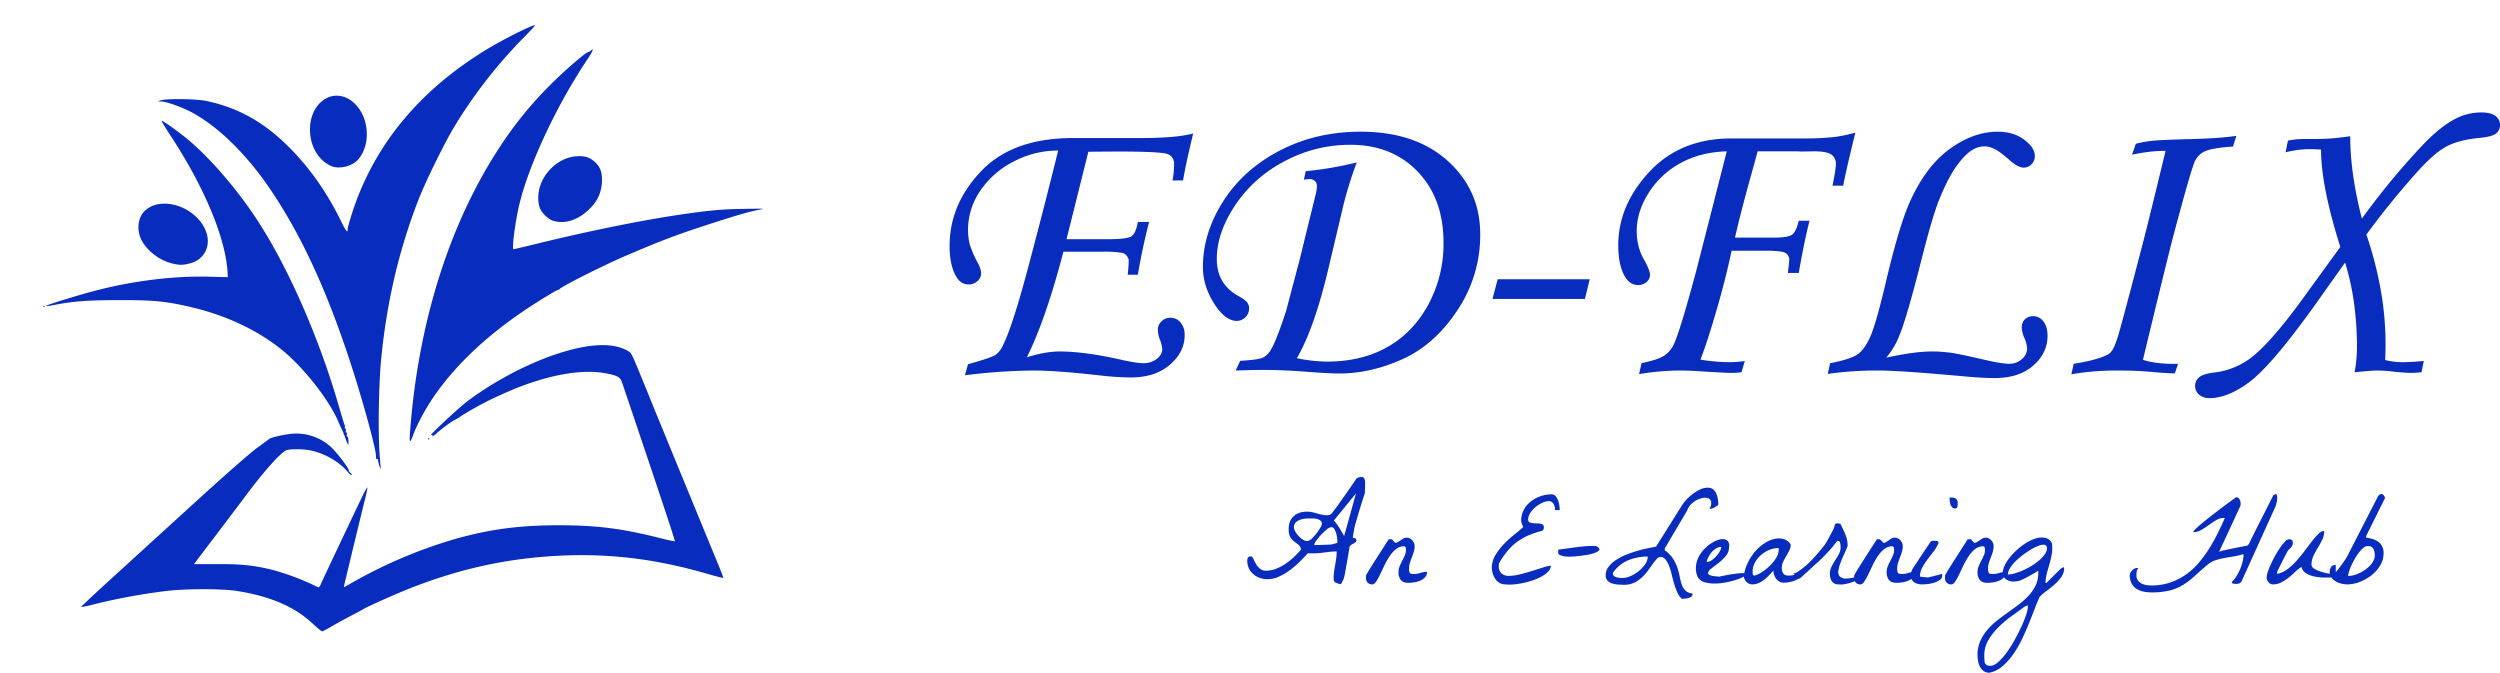 <svg xmlns="http://www.w3.org/2000/svg" width="1649.236" height="443.791" viewBox="0 0 1649.236 443.791">
  <g id="logo_blue" transform="translate(-92.227 -110.568)">
    <g id="logo-icon" transform="translate(92.227 110.568)">
      <g id="layer101">
        <path id="Path_1" data-name="Path 1" d="M0,214.844V0H536.765V429.688H0Z" fill="none"/>
      </g>
      <g id="layer102" transform="translate(28.451 16.58)">
        <path id="Path_2" data-name="Path 2" d="M926.91,3479.527c-11.882-11.191-27.978-18.169-50.292-21.692-9.879-1.52-33.5-1.52-46.63.069a403.99,403.99,0,0,0-47.6,8.773,55.493,55.493,0,0,1-8.428,1.8c-.207-.137,11.26-10.845,25.422-23.695,14.093-12.85,38.755-35.37,54.713-49.877,16.1-14.645,32.192-28.738,35.992-31.432,3.8-2.763,7.323-5.319,7.737-5.734,1.451-1.382,12.849-3.73,17.892-3.73a34.233,34.233,0,0,1,22.866,8.635c3.661,3.247,11.951,14.024,11.951,15.544a3.008,3.008,0,0,0,1.174,1.8c.691.483,1.036,1.1.76,1.312-.276.277-1.382-.552-2.418-1.8-5.665-6.908-15.751-12.643-25.146-14.438-4.559-.9-13.126-.9-15.405-.07-3.661,1.452-14.231,13.127-26.182,29.083-6.7,8.911-17.27,22.936-23.557,31.156l-11.329,14.923h15.336c16.3-.069,24.524.828,37.028,3.937a168.608,168.608,0,0,1,26.113,9.672c1.934.967,3.73,1.8,3.869,1.8a8.87,8.87,0,0,0,1.658-2.9c2.072-4.628,25.629-54.3,27.978-59.065,1.243-2.349,2.28-4.144,2.418-4.006.207.139-.484,3.454-1.451,7.392-1.658,6.494-13.264,54.505-13.885,57.407-.138.622-.069,1.036.138.9.276-.138,3.73-2.072,7.737-4.353a315.018,315.018,0,0,1,67.009-27.839c22.382-6.078,40.758-8.5,65.627-8.566,25.906-.069,42.485,2,68.943,8.7,4.628,1.174,8.635,2,8.773,1.8.207-.139-7.323-23.005-16.649-50.707s-17.478-51.88-18.1-53.677c-1.243-3.937-2.97-4.905-11.191-6.425-17.063-3.108-41.38,1.8-67.493,13.609a213.507,213.507,0,0,0-27.425,14.507,37.33,37.33,0,0,1-4.352,2.694c-.76,0-9.6,6.494-12.089,8.912-1.451,1.312-2.625,2-2.625,1.519s-.414-.622-.829-.415c-2.694,1.383,18.238-18.167,24.455-22.8a223.739,223.739,0,0,1,48.91-27.287c25.767-10.086,45.18-12.021,56.3-5.458,2.625,1.589,1.934.139,11.468,23.418,4.214,10.432,9.188,22.59,10.984,26.942s10.017,24.455,18.307,44.559c8.29,20.171,16.718,40.62,18.721,45.524,2.072,4.905,3.592,9.05,3.454,9.257-.207.139-4.629-.967-9.879-2.487-31.916-9.327-60.93-13.2-91.74-12.365-37.3,1.105-71.223,8.22-106.869,22.52-8.842,3.524-27.909,12.09-29.153,13.125-.414.277-3.73,2.074-7.323,3.938s-9.326,4.973-12.78,6.977c-3.385,2-6.494,3.662-6.908,3.592C932.574,3484.5,929.88,3482.289,926.91,3479.527Z" transform="translate(-748.944 -3084.587)" fill="#082cbd"/>
        <path id="Path_3" data-name="Path 3" d="M1651.177,530.35a20.6,20.6,0,0,1-.76-3.523c0-.484-.276-.691-.691-.484-.414.276-.691-.691-.691-2.418,0-4.421-8.428-35.37-16.234-59.41-16.027-49.532-33.574-87.388-54.782-118.13-15.06-21.83-33.159-39.446-50.084-48.634-6.287-3.454-17.063-7.323-20.586-7.392l-2.349-.069,2.072-.691c3.661-1.244,23.419-.967,30.051.414,20.31,4.283,36.889,13.333,52.778,28.738,14.576,14.162,26.251,30.534,35.991,50.291,3.316,6.908,4.491,8.359,4.491,5.8,0-2.141,4.076-14.991,7.254-22.935,15.543-38.617,42.9-70.049,82.553-94.711,10.915-6.839,31.362-17.2,33.85-17.2.345,0-3.109,3.8-7.806,8.5a319.713,319.713,0,0,0-45.87,59.134c-6.08,10.086-18.653,35.646-23.212,47.39-12.988,33.435-21.07,67.907-24.731,106.04-1.658,17.27-2.073,51.6-.76,64.591.346,3.8.553,7.046.484,7.115C1652.006,532.906,1651.591,531.87,1651.177,530.35Z" transform="translate(-1429.482 -240)" fill="#082cbd"/>
        <path id="Path_4" data-name="Path 4" d="M637.573,1362.458c-.9-2.418-2-5.112-2.487-6.079s-1.52-3.178-2.28-5.042c-6.148-14.577-23.488-36.545-38.064-48.081-15.405-12.227-35.37-21.692-56.785-26.942-17.892-4.352-26.32-5.25-49.6-5.181-21.07,0-30.741.76-43.66,3.316-2.625.552-4.7.691-4.7.484,0-.553,21.484-7.185,32.468-10.017,24.386-6.424,51.6-9.809,74.332-9.257l13.125.345-.207-3.869c-1.589-22.659-15.474-55.749-37.3-89.046-3.592-5.457-6.356-10.086-6.217-10.293.414-.346,8.428,5.25,15.336,10.708,15.129,12.02,34.334,34.057,48.288,55.611,20.241,31.225,40.206,76.75,53.262,121.722,1.658,5.734,3.316,11.191,3.73,12.3.415,1.036.484,1.865.276,1.865-.276,0-.138.345.276.76a1.809,1.809,0,0,1,.414,1.727c-.207.552-.069.967.346.967s.553.691.276,1.52c-.207.76-.069,1.312.276,1.1s.691.967.76,2.625a10.565,10.565,0,0,1-.069,3.04A22.487,22.487,0,0,1,637.573,1362.458Z" transform="translate(-438.055 -1089.723)" fill="#082cbd"/>
        <path id="Path_5" data-name="Path 5" d="M3912.673,725.435c5.8-79.513,30.119-150.667,69.358-203.1a257.329,257.329,0,0,1,25.7-29.014c9.4-9.119,21.554-19.481,22.591-19.2.276.069,1.035-.414,1.727-.967,2.21-2.072,1.242.414-2.143,5.527-20.033,29.705-38.755,69.565-45.041,95.816-2.694,11.122-5.112,29.705-3.868,29.705.277,0,7.391-1.658,15.819-3.731,34.333-8.428,70.67-15.751,95.817-19.343,18.168-2.625,25.561-3.316,39.722-3.523,14.438-.276,14.922-.276,10.293.622-6.631,1.313-12.918,3.109-30.258,8.7-23.556,7.6-32.883,11.122-58.1,21.9-13.472,5.8-39.791,19-42.554,21.346a3.423,3.423,0,0,1-1.589.967c-.829,0-11.4,6.425-19.758,11.951-27.356,18.169-48.149,37.926-62.588,59.2-5.181,7.668-10.777,18.168-13.056,24.524C3912.673,732.481,3912.189,732.136,3912.673,725.435Z" transform="translate(-3670.669 -456.362)" fill="#082cbd"/>
        <path id="Path_6" data-name="Path 6" d="M4090,4182.4c0-.482.208-.69.483-.482a.827.827,0,0,1,0,.966C4090.207,4183.1,4090,4182.888,4090,4182.4Z" transform="translate(-3835.907 -3909.533)" fill="#082cbd"/>
        <path id="Path_7" data-name="Path 7" d="M411.922,2920.905a.831.831,0,0,1,.967,0c.207.277,0,.484-.484.484S411.714,2921.182,411.922,2920.905Z" transform="translate(-411.842 -2735.56)" fill="#082cbd"/>
        <path id="Path_8" data-name="Path 8" d="M1344.031,1984.054c-8.29-2-16.579-8.359-20.241-15.543-3.04-6.079-2.487-13.886,1.451-18.307,9.809-11.192,33.159-4.767,40.551,11.191,4.628,9.948.276,19.9-9.879,22.59C1351.147,1985.229,1348.936,1985.229,1344.031,1984.054Z" transform="translate(-1258.981 -1826.824)" fill="#082cbd"/>
        <path id="Path_9" data-name="Path 9" d="M5150.49,1533.768c-3.315-.9-7.667-5.112-8.981-8.5a19.943,19.943,0,0,1-.966-8.152c.69-13.125,12.366-25.146,25.285-25.975,5.25-.345,8.564.691,12.019,3.8,3.662,3.316,4.973,7.185,4.628,13.471a24.991,24.991,0,0,1-7.184,16.442C5167.83,1532.87,5158.642,1536.186,5150.49,1533.768Z" transform="translate(-4813.844 -1404.654)" fill="#082cbd"/>
        <path id="Path_10" data-name="Path 10" d="M2973.954,960.086c-8.428-3.661-13.955-13.126-13.955-23.972,0-19.619,17.616-29.429,30.051-16.649,9.119,9.326,10.017,26.527,2,36.061C2988.047,960.363,2979.481,962.5,2973.954,960.086Z" transform="translate(-2783.969 -867.172)" fill="#082cbd"/>
      </g>
    </g>
    <path id="Path_19" data-name="Path 19" d="M171.688,86.637h-6.936a72.3,72.3,0,0,0,1.047-10.6q0-5.234-4.389-6.87t-33.08-1.636l-19.126.131L94.812,125.371h27.047q12.806,0,15.746-1.9t4.247-9.487h7.459q-4.188,15.834-7.459,34.809h-6.674q.654-6.15.654-9.553,0-1.439-1.832-3.533a5.643,5.643,0,0,0-3.4-1.439,66.467,66.467,0,0,0-11-.654H92.757q-11.6,44.437-24.119,69.662,12.178-3.84,21.608-3.84,15.713,0,38.5,4.973,12.047,2.748,16.37,2.748a14.306,14.306,0,0,0,9.3-2.867q3.535-2.867,3.535-6.514A22.213,22.213,0,0,0,156.164,191a19.258,19.258,0,0,1-1.1-6.124,7.254,7.254,0,0,1,2.421-5.343,8.069,8.069,0,0,1,5.823-2.345,8.494,8.494,0,0,1,6.739,3.141,12.457,12.457,0,0,1,2.683,8.375q0,11.123-9.756,19.5t-25.733,8.375a197.121,197.121,0,0,1-21.216-1.439Q87.874,212,73.077,212a383.034,383.034,0,0,0-45.312,3.141l2.071-7.31q15.529-4.28,18.294-6.289a15.054,15.054,0,0,0,4.607-5.9Q59.007,183.223,69,145.835T89.316,66.877a62.481,62.481,0,0,0-29.74,7.448A58.219,58.219,0,0,0,37.7,93.729a45.068,45.068,0,0,0-7.861,25.153,38.373,38.373,0,0,0,1.112,9.8,63.954,63.954,0,0,0,5.038,11.761q2.486,4.572,2.486,7.447a6.768,6.768,0,0,1-2.406,5.1,8.4,8.4,0,0,1-5.916,2.222q-5.073,0-8.064-5.1-4.421-7.459-4.421-20.283,0-27.48,20.807-49.334T99.061,58.633h44.885q23.293,0,34.416-3.01Q173.127,77.438,171.688,86.637Zm79.657-.523,1.307-5.627a231.855,231.855,0,0,0,33.619-5.762,248.263,248.263,0,0,0-9.941,32.979l-8.633,36.51q-9.287,39.522-20.927,59.674a103.82,103.82,0,0,0,19.87,2.225q22.878,0,39.872-9.618t26.995-28.069a84.017,84.017,0,0,0,10-40.7q0-29.182-17-46.913T282.055,63.082a91.151,91.151,0,0,0-43.668,10.992A87.661,87.661,0,0,0,205.9,103.19q-11.963,18.124-11.963,35.267,0,16.75,14.656,24.6,4.188,2.355,5.431,4.057a6.9,6.9,0,0,1,1.243,4.188,8.3,8.3,0,0,1-8.017,7.982q-6.964,0-13.536-9.16-8.937-12.824-8.937-26.3,0-22.508,13.413-43.511t37.36-33.435q23.947-12.432,53.26-12.432,36.117,0,57.513,19.3t21.4,48.483a88.878,88.878,0,0,1-14.906,49.792q-14.906,22.7-36.022,32.322t-42.168,9.618q-6.8,0-23.536-1.309-14.121-1.047-26.8-1.047-5.885,0-17.913.393l3.01-6.412q12.029-.654,14.971-2.094a12.387,12.387,0,0,0,5.034-4.842q3.793-6.02,10.33-26.172l9.019-34.154,10.459-42.66a22.7,22.7,0,0,0,.785-5.365,4.387,4.387,0,0,0-1.308-3.337A5.1,5.1,0,0,0,255,85.721,32.552,32.552,0,0,0,251.344,86.113ZM379.237,151.8h60.713L436.8,164.76H375.828ZM607.188,90.039h-7.066q2.225-10.992,2.225-14.133a7.281,7.281,0,0,0-3.007-6.412Q596.332,67.4,587.968,67.4l-8.363.131-2.744-.131H550.724q-.787,3.01-4.194,15.311-7.077,25.387-10.745,41.613h25.489q9.281,0,12.027-1.832t4.574-9.291h7.066q-4.057,16.488-7.066,34.416h-7.2q.916-7.459.916-8.768a5.03,5.03,0,0,0-3.139-4.711q-1.83-.916-9.935-1.178H533.55q-3.791,18.189-9.934,39.258T513.03,204.8a117.483,117.483,0,0,0,18.674,1.7,71.068,71.068,0,0,0,10.577-.785l-2.225,7.459a68.948,68.948,0,0,1-7.066.393q-2.879,0-18.059-.916Q505.9,212,499.621,212a168.152,168.152,0,0,0-27.088,2.355l1.57-7.2q11.646-2.486,15.376-5.234a18.507,18.507,0,0,0,5.692-6.674q4.057-7.982,15.18-49.465L530.373,67.4q-17.535.523-30.687,7.852a57.155,57.155,0,0,0-20.937,19.694q-7.786,12.366-7.786,25.06a44.1,44.1,0,0,0,1.309,10.469,37.337,37.337,0,0,0,3.664,8.637q3.795,6.936,3.795,9.684a6.268,6.268,0,0,1-2.225,4.776,8.214,8.214,0,0,1-5.758,2.028q-5.234,0-8.506-5.5-4.449-7.328-4.449-20.807,0-26.3,20.545-48.418,20.545-21.984,54.176-21.984h50.25a179.693,179.693,0,0,0,18.451-1.047A110.176,110.176,0,0,0,615.17,55.1Q608.5,82.449,607.188,90.039ZM596.98,214.225l1.57-7.066q13.74-2.617,18.386-6.02t8.375-12.1q3.729-8.7,10.142-35.921,8.506-35.986,15.441-51.82,10.6-23.816,26.368-35.332t31.864-11.516q10.338,0,17.4,5.234T733.6,70.541a7.428,7.428,0,0,1-2.157,5.365,6.94,6.94,0,0,1-5.163,2.225q-3.922,0-9.542-5.1-6.275-5.5-9.739-7.2a15.224,15.224,0,0,0-6.731-1.7,14.847,14.847,0,0,0-7.451,2.094q-5.1,2.879-10.916,10.927t-12.091,23.882q-4.067,10.73-10.367,35.332-9.841,39.127-14.959,51.951a52.815,52.815,0,0,1-8.9,15.18q18.713-4.057,29.836-4.057a89.95,89.95,0,0,1,12.824.851q5.889.851,20.545,4.253,12.693,3.01,17.8,3.01a12.241,12.241,0,0,0,8.44-3.088,9.227,9.227,0,0,0,3.468-7.031,20.024,20.024,0,0,0-1.832-6.964,19.171,19.171,0,0,1-1.7-6.7,7.432,7.432,0,0,1,2.094-5.586,7.548,7.548,0,0,1,5.5-2.036,8.256,8.256,0,0,1,6.674,3.468q2.748,3.468,2.748,9.487,0,11.385-9.422,19.629t-25.518,8.244q-7.982,0-20.545-1.178Q644.09,212,631,212A230.965,230.965,0,0,0,596.98,214.225ZM866.551,57.193l-2.225,7.066q-14.814.916-19.664,3.664a14.491,14.491,0,0,0-5.245,5.5q-2.482,4.711-14.507,49.988-3.92,14.918-19.995,81.525,9.16,3.01,23.162,2.617l-2.094,6.281q-4.188.131-16.75-1.047Q800.205,212,788.166,212a173.251,173.251,0,0,0-30.49,2.486l1.57-6.936q14.395-2.225,21.854-5.758a8.447,8.447,0,0,0,2.879-2.225q1.963-2.355,4.253-9.487t15.638-58.3Q807.795,117,819.834,67.139q-9.029-.262-22.115,2.486l2.486-7.2A74.113,74.113,0,0,1,811.459,60.4q5.758-.589,26.041-1.112Q856.475,58.764,866.551,57.193ZM899,68.055l1.57-7.721a49.989,49.989,0,0,1,10.992-1.047q12.824,0,15.572-.262,5.234-.262,14.525-1.57,0,24.411,7.684,54.335a484.468,484.468,0,0,1,39.17-47.531q12.43-13.348,23.291-18.713a36.59,36.59,0,0,1,16.355-3.795q6.279,0,9.289,2.29a7.145,7.145,0,0,1,3.01,5.954,6.84,6.84,0,0,1-2.748,5.758q-2.748,2.094-11.646,2.879-12.432,1.309-20.152,5.169T987.857,78.785a524.9,524.9,0,0,0-35.539,43.543,247.2,247.2,0,0,1,9.511,36.787,203.321,203.321,0,0,1,3.127,34.953q0,5.106-.262,11A46.81,46.81,0,0,0,976.08,206.5q5.234,0,14.133-.785l-1.57,7.459q-5.234.393-6.8.393-3.533,0-11.254-.785A94.256,94.256,0,0,0,959.723,212q-4.188,0-15.18,1.178a94.9,94.9,0,0,0,1.57-16,215.47,215.47,0,0,0-1.963-29.706,167,167,0,0,0-5.887-26.69l-21.2,29.869q-27.48,38.08-41.744,48.811t-26.434,10.73a9.924,9.924,0,0,1-7-2.355,7.4,7.4,0,0,1-2.552-5.627,7.26,7.26,0,0,1,2.617-5.692q2.617-2.29,9.947-3.206a49.316,49.316,0,0,0,24.082-9.553q13.35-10.207,34.158-38.865l24.99-34.424q-12.72-40.119-12.72-64.244-5.492-.262-7.976-.262A66.2,66.2,0,0,0,899,68.055Z" transform="translate(701 143)" fill="#082cbd"/>
    <path id="Path_20" data-name="Path 20" d="M58.008,93.045a31.659,31.659,0,0,1,.308-4.395q.308-2.2.7-4.351t.7-4.395a33.248,33.248,0,0,0,.308-4.526,41.065,41.065,0,0,0-5.01.264q-2.109.264-4.131.527t-4.307.4a50.76,50.76,0,0,1-5.537-.044q-2.373,2.637-5.405,5.625a61.313,61.313,0,0,1-6.46,5.537,39.164,39.164,0,0,1-7.207,4.263,18.356,18.356,0,0,1-7.646,1.714,14.673,14.673,0,0,1-5.054-.879A13.65,13.65,0,0,1,5.01,90.32a11.323,11.323,0,0,1-2.9-3.823,11.517,11.517,0,0,1-1.055-4.966,3.974,3.974,0,0,1,.483-2.153q.483-.747,2.065-.747.791,0,1.406,1.45a33.5,33.5,0,0,0,1.626,3.252,13.071,13.071,0,0,0,2.593,3.252,6.129,6.129,0,0,0,4.307,1.45,17.593,17.593,0,0,0,6.548-1.274,32.6,32.6,0,0,0,6.152-3.252,42.248,42.248,0,0,0,5.537-4.438q2.593-2.461,4.7-4.834a4.671,4.671,0,0,0-1.582-3.252q-1.318-1.055-2.769-2.109a10.482,10.482,0,0,1-2.593-2.812,10.413,10.413,0,0,1-1.143-5.537q0-5.361,3.252-8.394T40.518,49.1a15.552,15.552,0,0,1,3.3.352q1.626.352,3.3.835t3.3.835a15.551,15.551,0,0,0,3.3.352,4.68,4.68,0,0,0,1.714-.264,3.512,3.512,0,0,0,1.187-.791,10.627,10.627,0,0,0,1.143-1.406q.615-.879,1.582-2.109.527-.7,1.626-2.241t2.417-3.428q1.318-1.89,2.813-4t2.813-4.043q1.318-1.934,2.373-3.428t1.494-2.285a5.037,5.037,0,0,1,1.758-1.011,6.932,6.932,0,0,1,1.846-.22A1.809,1.809,0,0,1,78.047,27a3.911,3.911,0,0,1,.659,1.8,13.111,13.111,0,0,1,.088,2.153q-.044,1.1-.044,1.714V33.5q0,.571-.044,1.187t-.044,1.187v.747q-.264.879-.835,2.637t-1.274,4q-.7,2.241-1.45,4.7T73.7,52.7q-.659,2.285-1.187,4.043t-.7,2.637q-.088.439-.264,1.406t-.352,2.065q-.176,1.1-.352,2.065a8.99,8.99,0,0,0-.176,1.318,8.357,8.357,0,0,1,1.582.527,1.184,1.184,0,0,1,.791,1.143,1.71,1.71,0,0,1-.659,1.406,8.636,8.636,0,0,1-1.538.967,8.594,8.594,0,0,0-1.626,1.055,2.4,2.4,0,0,0-.835,1.758q-.176,1.055-.615,3.823t-1.011,5.889q-.571,3.12-1.055,5.845t-.747,3.779q-.088.264-.352.967a14.638,14.638,0,0,1-.615,1.406q-.352.7-.7,1.318T62.754,97a14.3,14.3,0,0,1-3.428-1.1Q58.008,95.242,58.008,93.045Zm-1.494-33.75a5.577,5.577,0,0,0-2.944,1.494,33.88,33.88,0,0,0-3.735,3.472,38.633,38.633,0,0,0-3.252,3.955,6.158,6.158,0,0,0-1.406,2.944q.527,0,2.065-.044t3.252-.088q1.714-.044,3.252-.132t2.153-.088a5.39,5.39,0,0,0,1.1-.176q.747-.176,1.45-.352t1.274-.352a2.293,2.293,0,0,0,.659-.264q.088,0,.088-.571v-.923a16.858,16.858,0,0,0-.22-2.2,18.389,18.389,0,0,0-.7-2.988,10.132,10.132,0,0,0-1.23-2.593A2.155,2.155,0,0,0,56.514,59.295Zm-24.7.088A5.947,5.947,0,0,0,32.7,62.2a15.7,15.7,0,0,0,5.01,5.361,5.234,5.234,0,0,0,2.813.967,4.743,4.743,0,0,0,2.9-1.494,26.327,26.327,0,0,0,3.208-3.472,32.708,32.708,0,0,0,2.593-3.823,6.658,6.658,0,0,0,1.055-2.549,2.607,2.607,0,0,0-1.011-2.241A6.258,6.258,0,0,0,46.89,53.89a12.935,12.935,0,0,0-2.856-.308H41.572a23.653,23.653,0,0,0-2.944.22,12.592,12.592,0,0,0-3.208.835,7.1,7.1,0,0,0-2.549,1.758A4.231,4.231,0,0,0,31.816,59.383ZM58.184,54.9a44.3,44.3,0,0,1,3.6,4.922q1.67,2.637,3.164,5.361l7.822-28.125ZM79.365,93.045v-1.23a2.623,2.623,0,0,1,.132-.835,4.255,4.255,0,0,1,.4-.835q.264-.439.7-1.143.7-1.23,2.637-4.307t4.131-6.5q2.2-3.428,4.175-6.5l2.769-4.307a.8.8,0,0,1,.483-.088h1.187a.915.915,0,0,1,.527.088q.088.088.4.439t.7.747q.4.4.7.747t.483.352a3.263,3.263,0,0,0,1.67-.527q.879-.527,1.8-1.187a18.453,18.453,0,0,1,1.89-1.187,4.165,4.165,0,0,1,2.021-.527,4.334,4.334,0,0,1,2.109.527,6.137,6.137,0,0,1,2.769,3.076,5.073,5.073,0,0,1,.4,1.934,13,13,0,0,1-.571,3.867q-.571,1.846-1.274,3.647t-1.274,3.6a12.284,12.284,0,0,0-.571,3.735,6.349,6.349,0,0,0,.439,2.769q.439.835,2.461.835a14.49,14.49,0,0,0,4.526-.7,14.209,14.209,0,0,1,4.438-.7,5.039,5.039,0,0,1-1.274,3.516,9.245,9.245,0,0,1-3.164,2.241,15.308,15.308,0,0,1-4.043,1.143,27.873,27.873,0,0,1-3.911.308q-3.34,0-4.878-1.89a7.765,7.765,0,0,1-1.538-5.054,10.441,10.441,0,0,1,.747-3.955q.747-1.846,1.67-3.6t1.714-3.516a9.1,9.1,0,0,0,.791-3.779,7.562,7.562,0,0,0-.176-1.406,1.028,1.028,0,0,0-1.143-.879A8.206,8.206,0,0,0,99.185,73.8a20.36,20.36,0,0,0-4.219,4.658,46.51,46.51,0,0,0-3.428,6.064q-1.538,3.252-2.9,6.064a39.784,39.784,0,0,1-2.593,4.658q-1.23,1.846-2.549,1.846a4.041,4.041,0,0,1-2.988-1.143A3.93,3.93,0,0,1,79.365,93.045Zm82.969-7.559a17.088,17.088,0,0,1,2.549-7.954,40.925,40.925,0,0,1,5.405-6.987,67.157,67.157,0,0,1,6.592-6.021q3.472-2.769,6.108-5.142a3.182,3.182,0,0,0-.483-1.406,9.261,9.261,0,0,1-.747-3.076,14.48,14.48,0,0,1,1.758-7.075,17.606,17.606,0,0,1,4.614-5.449,22.44,22.44,0,0,1,13.667-4.7,3.382,3.382,0,0,1,2.637,1.187,8.852,8.852,0,0,1,1.67,2.856,15.414,15.414,0,0,1,.835,3.428,24.241,24.241,0,0,1,.22,2.9h-3.076a9.913,9.913,0,0,0-.22-2.021,6.314,6.314,0,0,0-.7-1.89,4.739,4.739,0,0,0-1.23-1.406,3.021,3.021,0,0,0-1.89-.571,10.539,10.539,0,0,0-4.395,1.1,20.258,20.258,0,0,0-4.438,2.813,16.9,16.9,0,0,0-3.472,3.911,8.1,8.1,0,0,0-1.406,4.395A1.788,1.788,0,0,0,187.075,56a4.845,4.845,0,0,0,1.934.659,17.094,17.094,0,0,0,2.5.176,22.7,22.7,0,0,1,2.5.132,4.088,4.088,0,0,1,1.934.659,1.9,1.9,0,0,1,.747,1.67,5.264,5.264,0,0,1-.176,1.362,1.823,1.823,0,0,1-1.055,1.1,60.093,60.093,0,0,0-9.185,3.12,37.6,37.6,0,0,0-7.427,4.307,36.877,36.877,0,0,0-6.2,5.933,57.425,57.425,0,0,0-5.581,8.174q0,.176-.044.879t-.044.879a6.123,6.123,0,0,0,1.8,4.79,6.878,6.878,0,0,0,4.79,1.626,31,31,0,0,0,7.515-1.055q4.175-1.055,8.13-2.285t7.251-2.285a18.04,18.04,0,0,1,4.878-1.055,5.887,5.887,0,0,1-1.67,3.691,16.417,16.417,0,0,1-4.131,3.208,36.18,36.18,0,0,1-5.757,2.593,52.216,52.216,0,0,1-12.92,2.813,28.544,28.544,0,0,1-5.493,0,7.475,7.475,0,0,1-4-1.055,8.922,8.922,0,0,1-2.812-2.725,13.1,13.1,0,0,1-1.67-3.735A15.279,15.279,0,0,1,162.334,85.486Zm43.857-11.338q2.373-.264,5.142-.659T217,72.7q2.9-.4,5.757-.659t5.405-.264q.7,0,1.494-.044a4.522,4.522,0,0,1,1.538.176,4.023,4.023,0,0,1,1.362.7,2.718,2.718,0,0,1,.879,1.538,4.459,4.459,0,0,1-2.109,1.714,19.618,19.618,0,0,1-3.779,1.274,42.62,42.62,0,0,1-4.658.835q-2.461.308-4.57.527t-3.647.264q-1.538.044-1.8.044a17.315,17.315,0,0,1-1.934-.132,13.263,13.263,0,0,1-2.2-.439,7.941,7.941,0,0,1-1.8-.747q-.747-.439-.747-.967ZM273.6,78.982a3.426,3.426,0,0,0-2.461,1.362,39.106,39.106,0,0,0-2.681,3.384q-1.45,2.021-3.208,4.438a28.683,28.683,0,0,1-4,4.438,21.474,21.474,0,0,1-5.054,3.384,14.538,14.538,0,0,1-6.416,1.362q-1.67,0-3.823-.132a17.661,17.661,0,0,1-4.043-.7,7.424,7.424,0,0,1-3.164-1.846,4.812,4.812,0,0,1-1.274-3.56,9.045,9.045,0,0,1,1.89-5.581A19.91,19.91,0,0,1,244.292,81a36.789,36.789,0,0,1,6.768-3.516,76.839,76.839,0,0,1,7.427-2.549q3.691-1.055,6.943-1.714t5.273-1.011l17.139-27.334a23.924,23.924,0,0,1,3.076-3.867,34.318,34.318,0,0,1,4.219-3.735,25.855,25.855,0,0,1,4.79-2.856,11.54,11.54,0,0,1,4.79-1.143,13.4,13.4,0,0,1,1.626.176,4.651,4.651,0,0,1,2.373,1.23,8.832,8.832,0,0,1,2.109,3.428,19.425,19.425,0,0,1,.923,6.768,3.489,3.489,0,0,0-1.143.571,13.892,13.892,0,0,1-1.187.791,8.839,8.839,0,0,1-1.494.7,5.439,5.439,0,0,1-1.89.308q1.406-2.9,1.011-4.614a3.125,3.125,0,0,0-1.8-2.329,6.193,6.193,0,0,0-3.516-.264,14.162,14.162,0,0,0-4.219,1.45,14.985,14.985,0,0,0-3.823,2.856,9.975,9.975,0,0,0-2.417,3.955L276.416,73.445v1.143a20.056,20.056,0,0,1,5.493,5.537,27.621,27.621,0,0,1,2.9,6.021,43.227,43.227,0,0,1,1.538,5.933,33.05,33.05,0,0,0,1.362,5.229,10.276,10.276,0,0,0,2.373,3.867,7.539,7.539,0,0,0,4.614,1.89,1.2,1.2,0,0,0,.044.264,1.2,1.2,0,0,1,.044.264,1.854,1.854,0,0,1-.835,1.626,6.435,6.435,0,0,1-1.978.879,12.487,12.487,0,0,1-2.329.4q-1.187.088-1.89.088a11.848,11.848,0,0,1-3.032-4.219,42.917,42.917,0,0,1-2.065-5.669q-.879-3.032-1.626-6.152a44.348,44.348,0,0,0-1.714-5.625,16,16,0,0,0-2.285-4.175A4.416,4.416,0,0,0,273.6,78.982Zm-31.377,10.9a2.049,2.049,0,0,0,.747,1.67,4.509,4.509,0,0,0,1.8.879,13.2,13.2,0,0,0,2.153.352q1.1.088,1.714.088a13.267,13.267,0,0,0,5.273-1.274,23.856,23.856,0,0,0,5.405-3.3,21.186,21.186,0,0,0,4.219-4.526,8.883,8.883,0,0,0,1.714-5.054,33.567,33.567,0,0,0-12.788,2.417,23.442,23.442,0,0,0-10.151,8.218,1.2,1.2,0,0,1-.044.264A1.2,1.2,0,0,0,242.227,89.881ZM298.3,92.43a14.031,14.031,0,0,1-1.318-6.548,17.044,17.044,0,0,1,1.45-6.064,20.13,20.13,0,0,1,3.34-5.186,27.3,27.3,0,0,1,4.438-4.043A19.715,19.715,0,0,1,311,68a10.478,10.478,0,0,1,4.263-.747,4.019,4.019,0,0,1,2.9,1.362,4.678,4.678,0,0,1,.7,3.779,8.973,8.973,0,0,1-2.153,5.977,31.788,31.788,0,0,1-4.746,4.57q-2.593,2.021-4.746,3.647t-2.153,3.032a1.357,1.357,0,0,0,.923,1.23,8.464,8.464,0,0,0,2.153.659,23.525,23.525,0,0,0,2.461.308q1.23.088,1.758.176a121.013,121.013,0,0,1,12.393-2.153q4.131-.4,5.186.088t-.4,1.494a20.427,20.427,0,0,1-4.438,2.109,54.594,54.594,0,0,1-6.943,1.978,42.715,42.715,0,0,1-7.822,1.011,24.47,24.47,0,0,1-7.163-.747A7.956,7.956,0,0,1,298.3,92.43Zm15.381-20.039a6.3,6.3,0,0,0-3.34.967,12.4,12.4,0,0,0-2.856,2.417,15.468,15.468,0,0,0-2.153,3.164,18.612,18.612,0,0,0-1.318,3.208.675.675,0,0,0,.264.088h.264a5.261,5.261,0,0,0,2.813-1.055,16.345,16.345,0,0,0,2.988-2.593,18.489,18.489,0,0,0,2.373-3.208A6.119,6.119,0,0,0,313.682,72.391Zm14.941,18.9a29.938,29.938,0,0,1,2.988-9.229,34.163,34.163,0,0,1,5.054-7.339,28.218,28.218,0,0,1,6.2-5.142,19.233,19.233,0,0,1,6.5-2.593,11.794,11.794,0,0,1,5.845.308,8.056,8.056,0,0,1,4.351,3.516,8.539,8.539,0,0,1-.923,3.867q-.923,1.846-2.021,3.691t-2.021,3.779a9.469,9.469,0,0,0-.923,4.131,5.984,5.984,0,0,0,1.011,3.647,4.159,4.159,0,0,0,3.56,1.362,13.678,13.678,0,0,0,4.087-.615,13.391,13.391,0,0,1,4-.615q.352,0,1.187.044t1.1.044a9.479,9.479,0,0,1-2.725,2.549,22.091,22.091,0,0,1-3.516,1.8,19.047,19.047,0,0,1-3.823,1.1,20.948,20.948,0,0,1-3.647.352,5.567,5.567,0,0,1-2.812-.7A7.057,7.057,0,0,1,349.98,93.4a8.756,8.756,0,0,1-1.362-2.593,9,9,0,0,1-.483-2.856q-1.318,1.494-2.856,3.12a27.85,27.85,0,0,1-3.252,2.944,18.069,18.069,0,0,1-3.691,2.2,9.961,9.961,0,0,1-4.087.879,5.339,5.339,0,0,1-3.955-1.714A5.653,5.653,0,0,1,328.623,91.287Zm5.8-2.725q0,.7.044,1.582t1.1,1.143a16.975,16.975,0,0,0,5.01-2.329,32.66,32.66,0,0,0,5.273-4.219,26.331,26.331,0,0,0,4.131-5.186,10.32,10.32,0,0,0,1.67-5.317q0-.176-.044-.571t-.044-.571a16.248,16.248,0,0,0-6.064,1.23,19.136,19.136,0,0,0-5.537,3.384,18.093,18.093,0,0,0-4,4.966A12.105,12.105,0,0,0,334.424,88.563Zm50.977,1.67a10.931,10.931,0,0,1,1.1-4.878,40.12,40.12,0,0,1,2.417-4.263q1.318-2.021,2.417-4.043a8.884,8.884,0,0,0,1.1-4.307q0-.527-.044-1.274a11.54,11.54,0,0,0-.176-1.45,2.591,2.591,0,0,0-.527-1.187,1.249,1.249,0,0,0-1.011-.483,1.852,1.852,0,0,0-.308.044q-.22.044-.22.132-1.23,1.67-2.944,3.735t-3.647,4.087q-1.934,2.021-3.779,3.867t-3.34,3.076q-1.055.967-2.856,2.637t-3.6,3.3l-3.164,2.856a7.237,7.237,0,0,1-1.538,1.23l-4.043-3.428a3.574,3.574,0,0,0,1.538-.352,13.906,13.906,0,0,0,1.45-.791,53.785,53.785,0,0,0,9.536-8.086q4.263-4.57,8.394-9.844.176-.264.923-1.538t1.626-2.9l1.758-3.252q.879-1.626,1.318-2.593a8.411,8.411,0,0,0,.659-1.846,8.745,8.745,0,0,1,.264-1.1.943.943,0,0,1,.483-.571,4,4,0,0,1,1.494-.176q.176,0,.835.088a3.389,3.389,0,0,1,.835.176q1.143,2.373,2.021,4.219t1.494,3.472a19.051,19.051,0,0,1,.923,3.3,20.436,20.436,0,0,1,.308,3.691q-1.143,2.9-2.549,5.933t-2.373,5.757a21.244,21.244,0,0,0-1.187,4.922,4.235,4.235,0,0,0,.967,3.472,5.6,5.6,0,0,0,4.043,1.362,27.754,27.754,0,0,0,8.13-1.494q1.406.7.264,1.714a11.349,11.349,0,0,1-3.472,1.89,33.769,33.769,0,0,1-5.1,1.45,13.8,13.8,0,0,1-4.614.308,5.969,5.969,0,0,1-2.769-.571,4.719,4.719,0,0,1-1.758-1.538,6.783,6.783,0,0,1-.967-2.2A10.47,10.47,0,0,1,385.4,90.232Zm16,2.813v-1.23a2.623,2.623,0,0,1,.132-.835,4.255,4.255,0,0,1,.4-.835q.264-.439.7-1.143.7-1.23,2.637-4.307t4.131-6.5q2.2-3.428,4.175-6.5l2.769-4.307a.8.8,0,0,1,.483-.088h1.187a.915.915,0,0,1,.527.088q.088.088.4.439t.7.747q.4.4.7.747t.483.352a3.263,3.263,0,0,0,1.67-.527q.879-.527,1.8-1.187a18.453,18.453,0,0,1,1.89-1.187,4.165,4.165,0,0,1,2.021-.527,4.334,4.334,0,0,1,2.109.527,6.137,6.137,0,0,1,2.769,3.076,5.073,5.073,0,0,1,.4,1.934,13,13,0,0,1-.571,3.867q-.571,1.846-1.274,3.647t-1.274,3.6a12.284,12.284,0,0,0-.571,3.735,6.349,6.349,0,0,0,.439,2.769q.439.835,2.461.835a14.49,14.49,0,0,0,4.526-.7,14.209,14.209,0,0,1,4.438-.7,5.039,5.039,0,0,1-1.274,3.516,9.245,9.245,0,0,1-3.164,2.241,15.308,15.308,0,0,1-4.043,1.143,27.873,27.873,0,0,1-3.911.308q-3.34,0-4.878-1.89a7.765,7.765,0,0,1-1.538-5.054,10.441,10.441,0,0,1,.747-3.955q.747-1.846,1.67-3.6t1.714-3.516a9.1,9.1,0,0,0,.791-3.779,7.562,7.562,0,0,0-.176-1.406,1.028,1.028,0,0,0-1.143-.879,8.206,8.206,0,0,0-5.229,1.846A20.36,20.36,0,0,0,417,78.455a46.51,46.51,0,0,0-3.428,6.064q-1.538,3.252-2.9,6.064a39.784,39.784,0,0,1-2.593,4.658q-1.23,1.846-2.549,1.846a4.041,4.041,0,0,1-2.988-1.143A3.93,3.93,0,0,1,401.4,93.045Zm37.354-1.758a7.874,7.874,0,0,1,.264-2.153,17.019,17.019,0,0,1,.967-2.417q.615-.879,2.241-3.34l3.428-5.186q1.8-2.725,3.428-5.142t2.241-3.384q.791-1.143,1.23-1.23a10.232,10.232,0,0,1,1.67-.088q.791,0,1.714.088t1.187,1.23a24.637,24.637,0,0,1-3.3,5.669q-2.065,2.681-4.043,5.317a43.225,43.225,0,0,0-3.472,5.405,12.3,12.3,0,0,0-1.494,5.933,10.481,10.481,0,0,1,1.1.088q.747.088,1.626.176t1.626.176a3.345,3.345,0,0,0,1.1,0q.527-.088,1.8-.4l2.725-.659q1.45-.352,2.769-.7t1.846-.527q0,.176.044.571t.044.571a3.426,3.426,0,0,1-1.626,2.9,13.284,13.284,0,0,1-3.779,1.8,22.464,22.464,0,0,1-4.395.879q-2.241.22-3.472.22a12.145,12.145,0,0,1-2.681-.308,7.153,7.153,0,0,1-2.417-1.011,5.6,5.6,0,0,1-1.714-1.8A5.122,5.122,0,0,1,438.75,91.287Zm25.576-51.5q1.143,0,2.109.088a4.656,4.656,0,0,1,1.67.439,2.819,2.819,0,0,1,1.143,1.055,3.634,3.634,0,0,1,.439,1.934v1.143a5.261,5.261,0,0,1-.132,1.187,2.156,2.156,0,0,1-.483.967,1.459,1.459,0,0,1-1.143.4,2.467,2.467,0,0,1-1.978-.879,5.6,5.6,0,0,1-1.1-2.065,11.323,11.323,0,0,1-.439-2.417Q464.326,40.4,464.326,39.783Zm-2.988,53.262v-1.23a2.623,2.623,0,0,1,.132-.835,4.255,4.255,0,0,1,.4-.835q.264-.439.7-1.143.7-1.23,2.637-4.307t4.131-6.5q2.2-3.428,4.175-6.5l2.769-4.307a.8.8,0,0,1,.483-.088h1.187a.915.915,0,0,1,.527.088q.088.088.4.439t.7.747q.4.4.7.747t.483.352a3.263,3.263,0,0,0,1.67-.527q.879-.527,1.8-1.187a18.453,18.453,0,0,1,1.89-1.187,4.165,4.165,0,0,1,2.021-.527,4.334,4.334,0,0,1,2.109.527,6.137,6.137,0,0,1,2.769,3.076,5.073,5.073,0,0,1,.4,1.934,13,13,0,0,1-.571,3.867q-.571,1.846-1.274,3.647t-1.274,3.6a12.284,12.284,0,0,0-.571,3.735,6.349,6.349,0,0,0,.439,2.769q.439.835,2.461.835a14.49,14.49,0,0,0,4.526-.7,14.209,14.209,0,0,1,4.438-.7,5.039,5.039,0,0,1-1.274,3.516,9.245,9.245,0,0,1-3.164,2.241,15.308,15.308,0,0,1-4.043,1.143,27.873,27.873,0,0,1-3.911.308q-3.34,0-4.878-1.89a7.765,7.765,0,0,1-1.538-5.054,10.441,10.441,0,0,1,.747-3.955q.747-1.846,1.67-3.6t1.714-3.516a9.1,9.1,0,0,0,.791-3.779,7.562,7.562,0,0,0-.176-1.406,1.028,1.028,0,0,0-1.143-.879,8.206,8.206,0,0,0-5.229,1.846,20.36,20.36,0,0,0-4.219,4.658,46.51,46.51,0,0,0-3.428,6.064q-1.538,3.252-2.9,6.064a39.784,39.784,0,0,1-2.593,4.658q-1.23,1.846-2.549,1.846a4.041,4.041,0,0,1-2.988-1.143A3.93,3.93,0,0,1,461.338,93.045Zm21.445,50.625a22.341,22.341,0,0,1,1.714-8.965,30.254,30.254,0,0,1,4.526-7.339,43.2,43.2,0,0,1,6.416-6.24q3.6-2.856,7.383-5.537t7.383-5.405a47.354,47.354,0,0,0,6.416-5.8,27.155,27.155,0,0,0,4.526-6.68,18.384,18.384,0,0,0,1.714-8V88.87a2.372,2.372,0,0,0-.088-.835,17.694,17.694,0,0,1-2.373,1.538q-1.758,1.011-3.735,2.109t-3.823,1.978a27.2,27.2,0,0,1-2.637,1.143q-.088,0-.659.088t-1.318.176q-.747.088-1.45.132t-1.143.044q-3.955-.7-5.273-2.769a6.251,6.251,0,0,1-.7-4.878,17.873,17.873,0,0,1,2.769-6.021,38.532,38.532,0,0,1,5.186-6.152,44.1,44.1,0,0,1,6.592-5.273,26.776,26.776,0,0,1,6.943-3.34,12.858,12.858,0,0,1,6.24-.439,6.38,6.38,0,0,1,4.438,3.472,22.671,22.671,0,0,1,0,6.9,55.8,55.8,0,0,1-1.406,6.284q-.879,3.076-1.758,6.2a30.431,30.431,0,0,0-1.055,6.812h.791q.527-.527,1.8-1.846t2.725-2.769q1.45-1.45,2.769-2.725t1.846-1.8a5.083,5.083,0,0,1,1.1-.7,3.124,3.124,0,0,1,1.187-.439v.439a.078.078,0,0,0,.088.088,10.062,10.062,0,0,1-1.8,5.8A27.314,27.314,0,0,1,533.76,97a65.777,65.777,0,0,1-5.273,4.263,38.26,38.26,0,0,0-4.57,3.823q-1.494,3.076-3.252,7.69T516.8,122.62q-2.109,5.229-4.7,10.635a70.066,70.066,0,0,1-5.8,9.976,41.838,41.838,0,0,1-7.075,7.866,18.948,18.948,0,0,1-8.613,4.263,6.234,6.234,0,0,1-3.823-1.143,8.135,8.135,0,0,1-2.417-2.856,13.013,13.013,0,0,1-1.23-3.779A23.348,23.348,0,0,1,482.783,143.67Zm4.658,4.746a3.347,3.347,0,0,0,1.67,2.021,6.4,6.4,0,0,0,2.2.352q2.285,0,5.01-2.373a38.377,38.377,0,0,0,5.493-6.108A76.564,76.564,0,0,0,507.129,134q2.549-4.57,4.526-8.877a78.773,78.773,0,0,0,3.164-7.866,18.822,18.822,0,0,0,1.187-5.317q0-.176-.044-.571t-.044-.571a9.192,9.192,0,0,1-1.187.571,4.656,4.656,0,0,0-1.1.571q-3.691,2.725-8.306,6.021a70.5,70.5,0,0,0-8.613,7.251,42.255,42.255,0,0,0-6.724,8.569,19.279,19.279,0,0,0-2.725,9.976v.967q0,.7.044,1.406t.088,1.362Q487.441,148.152,487.441,148.416ZM526.2,70.9a10.489,10.489,0,0,0-3.691.923,33.683,33.683,0,0,0-4.878,2.5,59.866,59.866,0,0,0-5.229,3.6,45.167,45.167,0,0,0-4.79,4.219,23.967,23.967,0,0,0-3.472,4.395,7.986,7.986,0,0,0-1.318,4.043,16.923,16.923,0,0,0,4.482-.747,40.891,40.891,0,0,0,5.493-2.021,50.217,50.217,0,0,0,5.669-2.988,37.933,37.933,0,0,0,5.054-3.647,21.531,21.531,0,0,0,3.647-3.955,6.934,6.934,0,0,0,1.406-3.955A2.1,2.1,0,0,0,526.2,70.9Zm57.041,19.951a3.093,3.093,0,0,1,.439-1.494,7.116,7.116,0,0,1,2.637-2.637,3.093,3.093,0,0,1,1.494-.439h.571a1.362,1.362,0,0,1,.571.088,4.123,4.123,0,0,0-1.187,2.285,21.522,21.522,0,0,0-.132,2.461,5.485,5.485,0,0,0,.923,3.3,6.739,6.739,0,0,0,2.329,2.021,10.594,10.594,0,0,0,3.12,1.055,18.659,18.659,0,0,0,3.3.308,39.012,39.012,0,0,0,12.129-1.8,40.245,40.245,0,0,0,10.151-4.922,44.506,44.506,0,0,0,8.394-7.383,76.242,76.242,0,0,0,6.987-9.229,108.126,108.126,0,0,0,5.889-10.327q2.681-5.361,5.054-10.811h-.439a.078.078,0,0,1-.088-.088,9.909,9.909,0,0,0-5.1,1.45q-2.461,1.45-4.922,3.252a52.078,52.078,0,0,1-5.01,3.252,10.528,10.528,0,0,1-5.273,1.45q0-.7,2.065-2.637t5.229-4.482q3.164-2.549,6.812-5.361t6.768-5.142q3.12-2.329,5.229-3.867l2.109-1.538a2.458,2.458,0,0,1,2.373,1.362,5.976,5.976,0,0,1,.7,2.769q0,.264-.044.879a1.614,1.614,0,0,1-.132.7q-3.867,8.35-6.416,13.887t-4.131,8.877q-1.582,3.34-2.329,4.966t-.967,2.153q-.22.527-.088.4a1,1,0,0,1,.4-.22,26.729,26.729,0,0,1,3.472-.923q2.593-.571,5.537-1.187t5.537-1.1q2.593-.483,3.56-.659l1.055-1.055q3.867-8.086,7.954-16.04t8.042-15.952q1.67-1.406,2.2-.659a4.09,4.09,0,0,1,.483,2.417,14.718,14.718,0,0,1-.571,3.56,16.732,16.732,0,0,1-.967,2.769L657.334,94.275a3.824,3.824,0,0,1-1.67,2.109,5.953,5.953,0,0,1-2.2.352q-.791,0-1.758-.088a1.334,1.334,0,0,1-1.23-1.143,17.482,17.482,0,0,0,3.12-3.823,34.359,34.359,0,0,0,2.5-4.834,30.219,30.219,0,0,0,1.626-5.01A20.241,20.241,0,0,0,658.3,77.4a1.885,1.885,0,0,1-.483-.088.675.675,0,0,0-.483,0,38.185,38.185,0,0,1-5.8,1.362q-3.076.483-6.152,1.055a41.271,41.271,0,0,0-5.889,1.538,14.585,14.585,0,0,0-4.922,2.813q-5.1,4.307-8.789,7.69a49.652,49.652,0,0,1-7.559,5.757,31.269,31.269,0,0,1-8.7,3.6,49.748,49.748,0,0,1-12.041,1.23,24.875,24.875,0,0,1-5.449-.571A13.332,13.332,0,0,1,587.5,99.9a9.3,9.3,0,0,1-3.12-3.516A11.937,11.937,0,0,1,583.242,90.848Zm90.264,1.758a13.065,13.065,0,0,1,.791-3.735,51.858,51.858,0,0,1,2.065-5.229q1.274-2.812,2.9-5.713a61.013,61.013,0,0,1,3.3-5.273,29.553,29.553,0,0,1,3.164-3.867,4.1,4.1,0,0,1,2.637-1.494q2.461,0,2.461,2.373a3.546,3.546,0,0,1-.4,1.758,8.194,8.194,0,0,1-.923,1.318,14.475,14.475,0,0,1-1.143,1.187,5.459,5.459,0,0,0-1.055,1.362q-.791,1.318-1.934,3.6t-2.241,4.438q-1.1,2.153-1.89,3.823A12.021,12.021,0,0,0,680.449,89v1.143a15.777,15.777,0,0,0,6.592-2.944,40.383,40.383,0,0,0,6.021-5.493q2.856-3.164,5.449-6.636t4.878-6.416a44.749,44.749,0,0,1,4.307-4.878,5.737,5.737,0,0,1,3.779-1.934,12.983,12.983,0,0,1-1.318,5.889q-1.318,2.637-2.856,5.186t-2.856,5.229a13.459,13.459,0,0,0-1.318,6.021,3.064,3.064,0,0,0,1.714,2.5,17.629,17.629,0,0,0,3.955,1.846,38.807,38.807,0,0,0,4.351,1.187q2.109.439,2.9.527v2.285q-2.021.088-5.01.044a31.9,31.9,0,0,1-5.977-.659,17.132,17.132,0,0,1-5.405-2.065,6.982,6.982,0,0,1-3.208-4.263,30.417,30.417,0,0,0-4.395,3.516q-2.109,2.021-4.351,3.779a27.639,27.639,0,0,1-4.7,2.988,11.819,11.819,0,0,1-5.361,1.23,3.623,3.623,0,0,1-2.944-1.494A4.8,4.8,0,0,1,673.506,92.605ZM715.078,89a7.184,7.184,0,0,1,.571-2.593,3.041,3.041,0,0,1,1.8-1.89,1.617,1.617,0,0,1,.483-.132,3.265,3.265,0,0,0,.571-.132,2.582,2.582,0,0,1,.615-.088V89a23.814,23.814,0,0,0,1.626-1.934q1.1-1.406,2.285-3.032t2.2-3.12a22.415,22.415,0,0,0,1.362-2.2l20.479-39.9.483-.527a2.679,2.679,0,0,1,1.143-.747,1.772,1.772,0,0,1,1.45.22,4.346,4.346,0,0,1,1.494,2.285L739.16,65.184v1.055a29.135,29.135,0,0,1,4.57,1.011,11.044,11.044,0,0,1,3.647,1.89,8.735,8.735,0,0,1,2.417,3.032,9.847,9.847,0,0,1,.879,4.351,15.36,15.36,0,0,1-2.241,8.042,23.847,23.847,0,0,1-5.757,6.5,29.464,29.464,0,0,1-7.778,4.395,23.015,23.015,0,0,1-8.218,1.626A16.3,16.3,0,0,1,722.9,96.6a13.475,13.475,0,0,1-3.735-1.494,10.109,10.109,0,0,1-2.9-2.549A5.665,5.665,0,0,1,715.078,89Zm25.049-17.227a4.469,4.469,0,0,0-2.681,1.143,17.165,17.165,0,0,0-2.856,2.944,37.318,37.318,0,0,0-2.725,4.043,49.871,49.871,0,0,0-2.329,4.438,36.265,36.265,0,0,0-1.626,4.131,10.814,10.814,0,0,0-.615,3.076,16.107,16.107,0,0,0,5.537-1.143,25.147,25.147,0,0,0,5.757-3.032,18.809,18.809,0,0,0,4.482-4.395,8.83,8.83,0,0,0,1.8-5.229,8.7,8.7,0,0,0-.967-4.175Q742.939,71.775,740.127,71.775Z" transform="translate(914 399)" fill="#082cbd"/>
  </g>
</svg>
